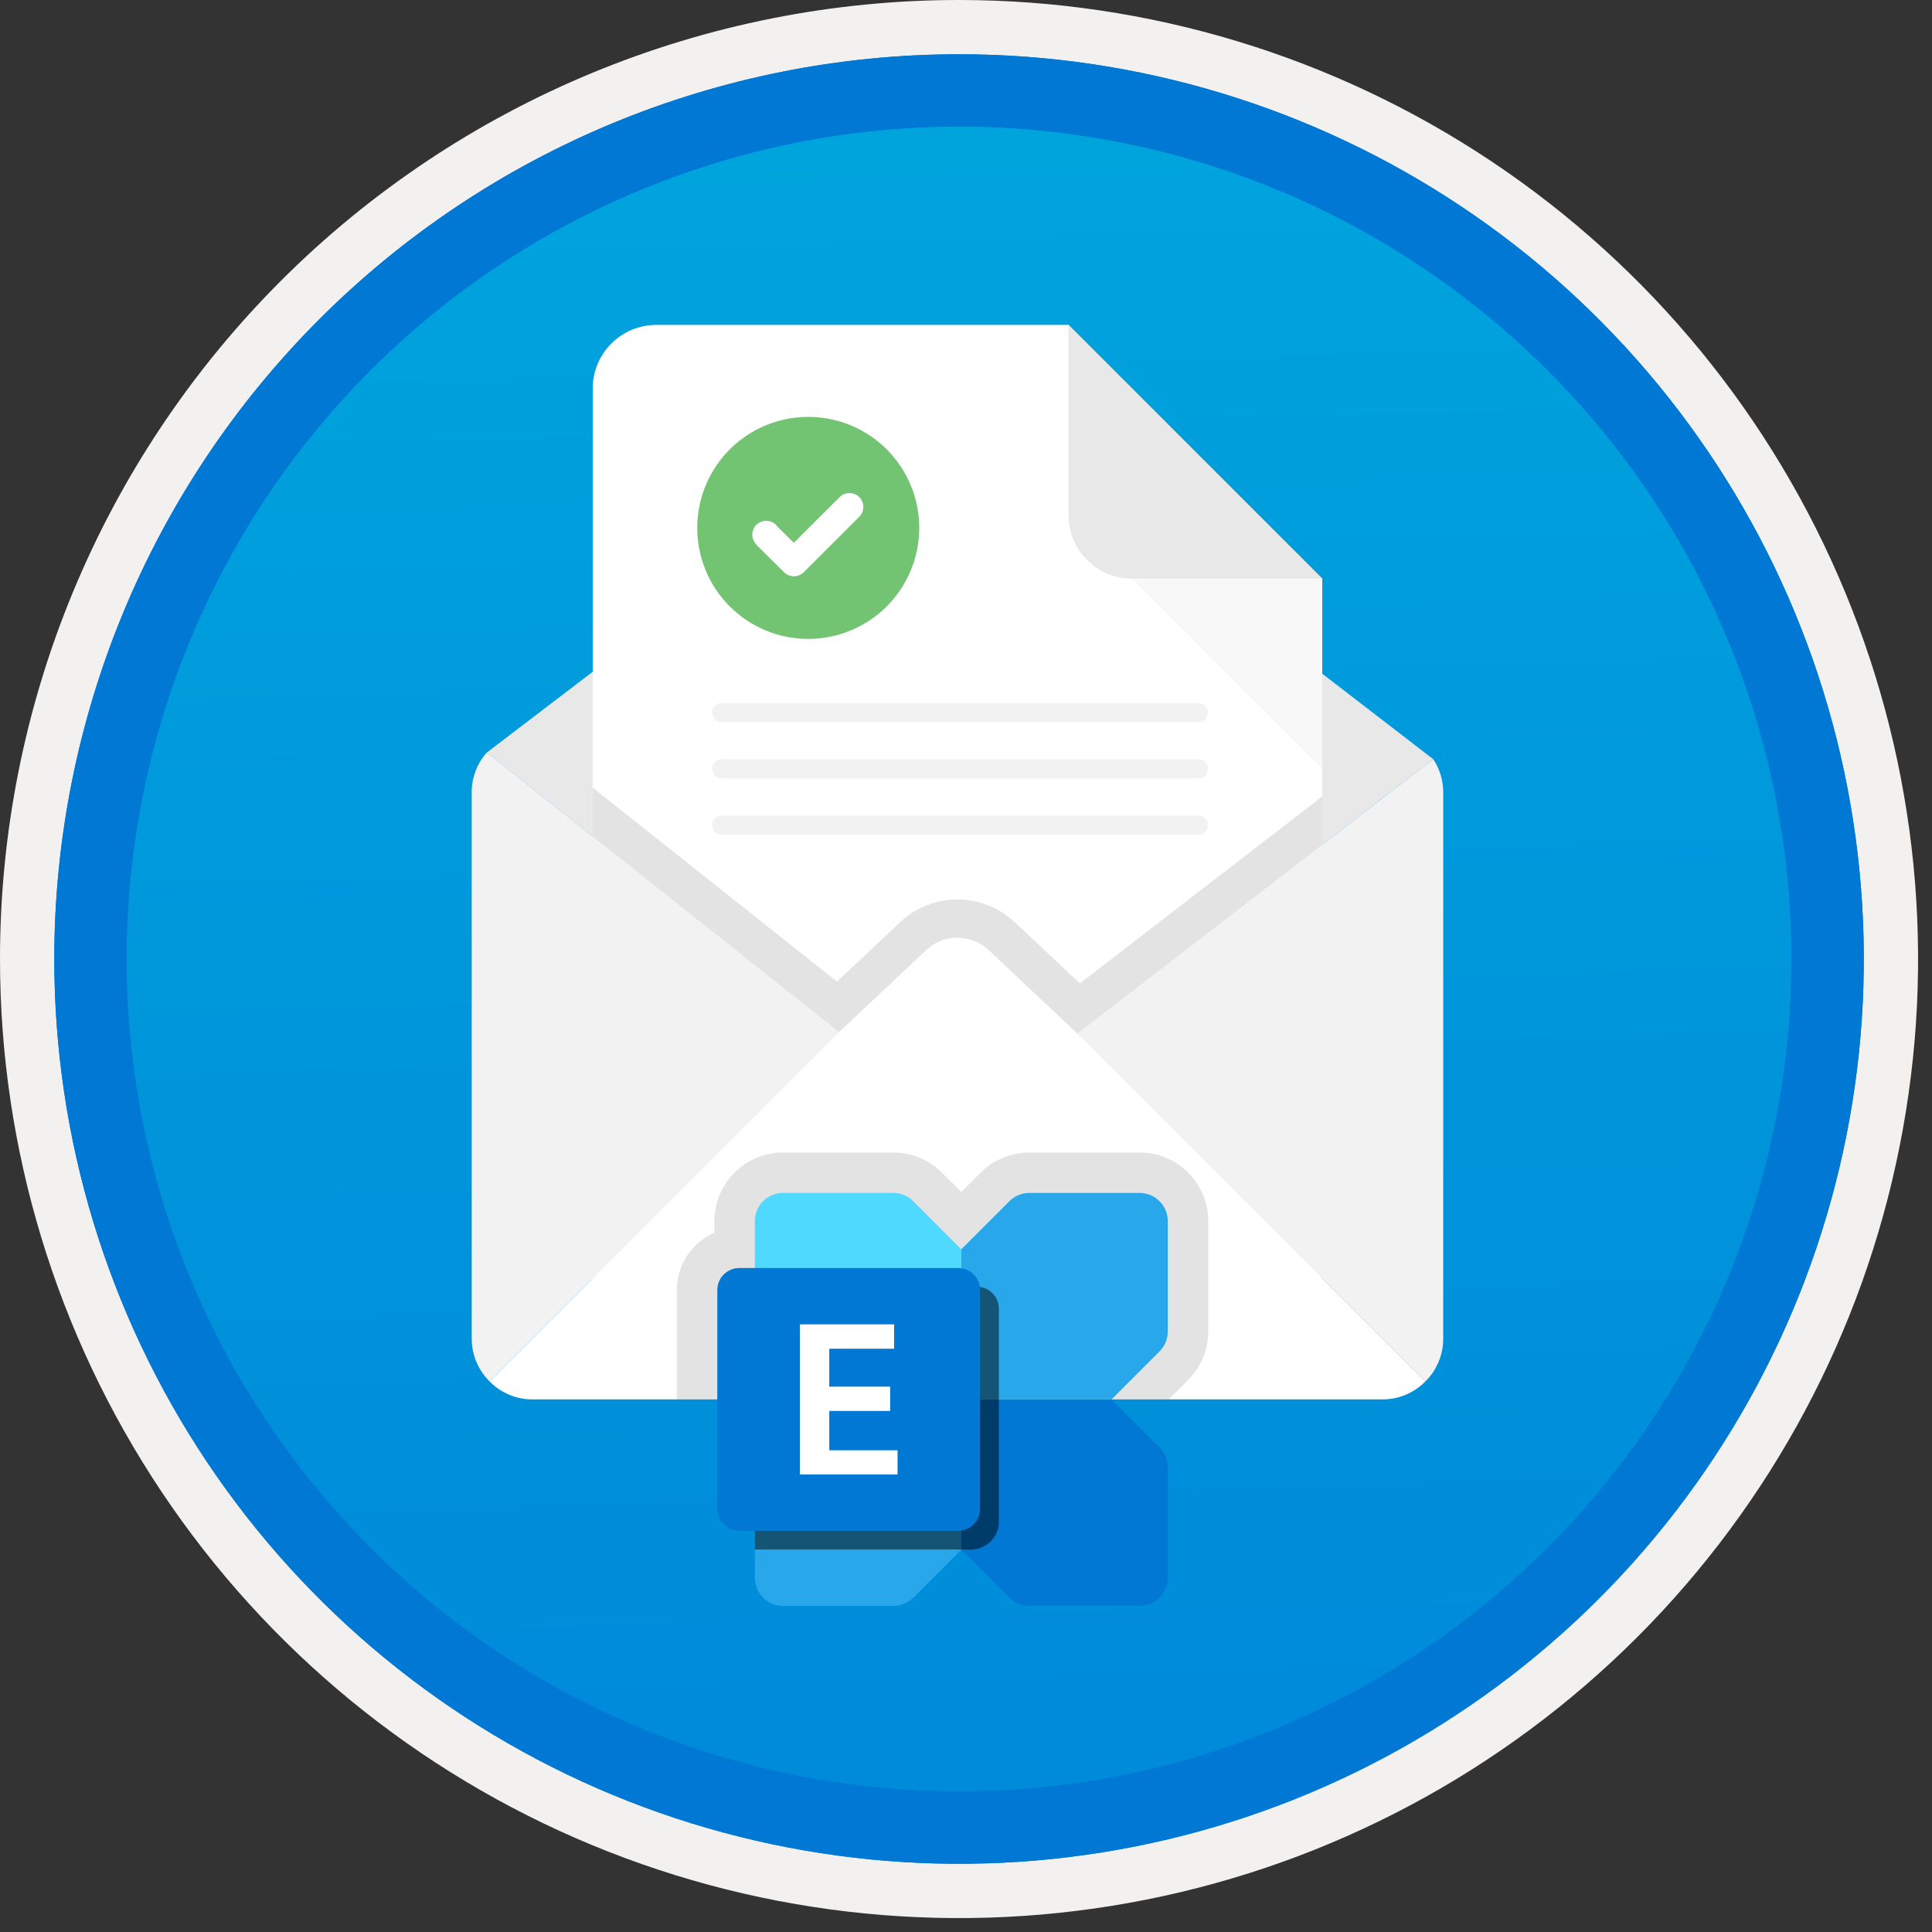 <svg width="100" height="100" viewBox="0 0 100 100" fill="none" xmlns="http://www.w3.org/2000/svg">
<rect x="0" y="0" width="100" height="100" fill="#333333" stroke="none"/>
<g clip-path="url(#clip0)">
<path d="M49.64 96.448C40.382 96.448 31.332 93.703 23.634 88.559C15.936 83.416 9.936 76.105 6.393 67.552C2.85 58.998 1.923 49.586 3.73 40.506C5.536 31.426 9.994 23.085 16.54 16.538C23.087 9.992 31.428 5.534 40.508 3.728C49.588 1.921 59 2.848 67.553 6.391C76.107 9.934 83.418 15.934 88.561 23.632C93.705 31.33 96.45 40.38 96.45 49.638C96.451 55.785 95.24 61.873 92.888 67.552C90.535 73.231 87.088 78.392 82.741 82.739C78.394 87.086 73.234 90.534 67.554 92.886C61.875 95.238 55.787 96.449 49.64 96.448V96.448Z" fill="url(#paint0_linear)"/>
<path fill-rule="evenodd" clip-rule="evenodd" d="M95.54 49.64C95.54 58.718 92.848 67.593 87.805 75.141C82.761 82.689 75.592 88.572 67.205 92.046C58.818 95.52 49.589 96.429 40.685 94.658C31.782 92.887 23.603 88.515 17.184 82.096C10.765 75.677 6.393 67.498 4.622 58.595C2.851 49.691 3.76 40.462 7.234 32.075C10.708 23.688 16.591 16.519 24.139 11.476C31.688 6.432 40.562 3.74 49.64 3.74C55.668 3.74 61.636 4.927 67.205 7.234C72.774 9.541 77.834 12.921 82.096 17.184C86.359 21.446 89.739 26.506 92.046 32.075C94.353 37.644 95.54 43.612 95.54 49.64V49.64ZM49.64 3.62732e-07C59.458 3.62732e-07 69.055 2.911 77.219 8.366C85.382 13.82 91.744 21.573 95.501 30.644C99.258 39.714 100.242 49.695 98.326 59.324C96.411 68.954 91.683 77.799 84.741 84.741C77.799 91.683 68.954 96.411 59.324 98.326C49.695 100.242 39.714 99.258 30.644 95.501C21.573 91.744 13.82 85.382 8.366 77.219C2.911 69.055 3.62732e-07 59.458 3.62732e-07 49.64C-0.001 43.121 1.283 36.666 3.777 30.643C6.271 24.62 9.928 19.147 14.537 14.537C19.147 9.928 24.62 6.271 30.643 3.777C36.666 1.283 43.121 -0.001 49.64 3.62732e-07V3.62732e-07Z" fill="#F2F1F0"/>
<path fill-rule="evenodd" clip-rule="evenodd" d="M92.73 49.639C92.73 58.161 90.202 66.492 85.468 73.578C80.733 80.664 74.003 86.187 66.129 89.449C58.256 92.71 49.592 93.563 41.233 91.901C32.874 90.238 25.197 86.134 19.17 80.108C13.144 74.082 9.04 66.404 7.378 58.045C5.715 49.686 6.568 41.023 9.83 33.149C13.091 25.275 18.614 18.545 25.7 13.811C32.786 9.076 41.117 6.549 49.64 6.549C55.298 6.548 60.902 7.663 66.13 9.828C71.358 11.993 76.108 15.167 80.11 19.169C84.111 23.17 87.285 27.92 89.45 33.148C91.616 38.377 92.73 43.98 92.73 49.639V49.639ZM49.64 2.809C58.902 2.809 67.956 5.555 75.657 10.701C83.358 15.847 89.36 23.16 92.905 31.718C96.449 40.275 97.377 49.691 95.57 58.775C93.763 67.859 89.303 76.203 82.753 82.752C76.204 89.302 67.86 93.762 58.776 95.569C49.691 97.376 40.276 96.448 31.718 92.904C23.161 89.359 15.848 83.357 10.702 75.656C5.556 67.955 2.81 58.901 2.81 49.639C2.811 37.219 7.745 25.308 16.527 16.526C25.309 7.744 37.22 2.81 49.64 2.809V2.809Z" fill="#0078D4"/>
<path fill-rule="evenodd" clip-rule="evenodd" d="M92.73 49.639C92.73 58.161 90.202 66.492 85.468 73.578C80.733 80.664 74.003 86.187 66.129 89.449C58.256 92.71 49.592 93.563 41.233 91.901C32.874 90.238 25.197 86.134 19.17 80.108C13.144 74.082 9.04 66.404 7.378 58.045C5.715 49.686 6.568 41.022 9.83 33.149C13.091 25.275 18.614 18.545 25.7 13.811C32.786 9.076 41.117 6.549 49.64 6.549C55.298 6.548 60.902 7.663 66.13 9.828C71.358 11.993 76.108 15.167 80.11 19.169C84.111 23.17 87.285 27.92 89.45 33.148C91.616 38.376 92.73 43.98 92.73 49.639V49.639ZM49.64 2.809C58.902 2.809 67.956 5.555 75.657 10.701C83.358 15.847 89.36 23.16 92.905 31.718C96.449 40.275 97.377 49.691 95.57 58.775C93.763 67.859 89.303 76.203 82.753 82.752C76.204 89.302 67.86 93.762 58.776 95.569C49.691 97.376 40.276 96.448 31.718 92.904C23.161 89.359 15.848 83.357 10.702 75.656C5.556 67.955 2.81 58.901 2.81 49.639C2.811 37.219 7.745 25.308 16.527 16.526C25.309 7.744 37.22 2.81 49.64 2.809V2.809Z" fill="#0078D4"/>
<path fill-rule="evenodd" clip-rule="evenodd" d="M25.202 38.948L48.15 21.444C48.562 21.13 49.067 20.96 49.585 20.961C50.104 20.962 50.607 21.134 51.018 21.451L74.182 39.294L49.558 58.292L25.202 38.948Z" fill="#E8E8E8"/>
<path fill-rule="evenodd" clip-rule="evenodd" d="M33.962 16.816C33.092 16.819 32.259 17.166 31.643 17.781C31.028 18.396 30.681 19.23 30.679 20.1V66.067C30.681 66.937 31.028 67.771 31.643 68.386C32.259 69.001 33.092 69.348 33.962 69.35H65.154C66.024 69.348 66.858 69.001 67.473 68.386C68.089 67.771 68.435 66.937 68.438 66.067V29.95L55.304 16.816H33.962Z" fill="white"/>
<path fill-rule="evenodd" clip-rule="evenodd" d="M58.588 29.95H68.438L55.304 16.816V26.667C55.307 27.537 55.654 28.37 56.269 28.985C56.884 29.601 57.718 29.947 58.588 29.95V29.95Z" fill="#E8E8E8"/>
<path opacity="0.5" fill-rule="evenodd" clip-rule="evenodd" d="M68.438 39.799L58.588 29.949H68.438V39.799Z" fill="#F2F2F2"/>
<path opacity="0.2" fill-rule="evenodd" clip-rule="evenodd" d="M30.679 69.35H68.438V41.226L55.893 50.902L52.529 47.735C51.725 46.978 50.662 46.557 49.558 46.557C48.454 46.557 47.392 46.978 46.587 47.735L43.322 50.807L30.679 40.77V69.35Z" fill="#767676"/>
<path fill-rule="evenodd" clip-rule="evenodd" d="M43.431 53.418L25.344 71.505C25.05 71.216 24.816 70.871 24.657 70.49C24.497 70.11 24.416 69.701 24.416 69.289V41.004C24.414 40.244 24.694 39.511 25.202 38.945L43.431 53.418Z" fill="#F2F2F2"/>
<path fill-rule="evenodd" clip-rule="evenodd" d="M74.701 41.006V69.291C74.701 69.703 74.62 70.112 74.461 70.492C74.301 70.873 74.068 71.217 73.774 71.507L55.766 53.498L74.182 39.293C74.521 39.8 74.701 40.396 74.701 41.006V41.006Z" fill="#F2F2F2"/>
<path fill-rule="evenodd" clip-rule="evenodd" d="M73.773 71.506C73.484 71.8 73.139 72.034 72.759 72.193C72.378 72.352 71.97 72.434 71.558 72.433H27.559C27.146 72.434 26.738 72.352 26.358 72.193C25.977 72.034 25.633 71.8 25.344 71.506L43.43 53.419L47.943 49.175C48.38 48.764 48.958 48.535 49.558 48.535C50.158 48.535 50.736 48.764 51.173 49.176L55.765 53.498L73.773 71.506Z" fill="white"/>
<path fill-rule="evenodd" clip-rule="evenodd" d="M41.835 33.07C40.699 33.07 39.588 32.733 38.643 32.102C37.698 31.47 36.961 30.573 36.526 29.523C36.092 28.473 35.978 27.318 36.2 26.203C36.421 25.088 36.968 24.065 37.772 23.261C38.576 22.457 39.599 21.91 40.714 21.689C41.829 21.467 42.984 21.581 44.034 22.015C45.084 22.45 45.981 23.187 46.613 24.132C47.244 25.077 47.581 26.188 47.581 27.324C47.581 28.848 46.975 30.309 45.898 31.387C44.82 32.465 43.359 33.07 41.835 33.07Z" fill="#72C472"/>
<path fill-rule="evenodd" clip-rule="evenodd" d="M44.475 25.73C44.34 25.595 44.157 25.52 43.967 25.52C43.776 25.52 43.593 25.595 43.459 25.73L41.089 28.097L40.234 27.25C40.214 27.22 40.191 27.192 40.166 27.166C40.032 27.032 39.851 26.956 39.661 26.955C39.471 26.954 39.289 27.029 39.154 27.161C39.019 27.294 38.942 27.475 38.94 27.665C38.937 27.855 39.01 28.037 39.142 28.173L39.133 28.182L40.583 29.619C40.718 29.753 40.901 29.829 41.092 29.829C41.282 29.829 41.465 29.753 41.6 29.619L44.473 26.747L44.475 26.745C44.542 26.679 44.594 26.6 44.631 26.513C44.667 26.425 44.685 26.332 44.685 26.238C44.685 26.143 44.667 26.05 44.631 25.963C44.594 25.876 44.541 25.797 44.475 25.73Z" fill="white"/>
<path d="M37.356 36.883H62.028" stroke="#F2F2F2" stroke-width="0.989" stroke-miterlimit="10" stroke-linecap="round"/>
<path d="M37.356 39.797H62.028" stroke="#F2F2F2" stroke-width="0.989" stroke-miterlimit="10" stroke-linecap="round"/>
<path d="M37.356 42.711H62.028" stroke="#F2F2F2" stroke-width="0.989" stroke-miterlimit="10" stroke-linecap="round"/>
<path opacity="0.2" d="M60.494 72.434L61.5 71.427C61.831 71.099 62.093 70.707 62.272 70.276C62.45 69.845 62.541 69.383 62.54 68.916V63.205C62.539 62.263 62.164 61.36 61.498 60.694C60.833 60.028 59.93 59.653 58.988 59.652H53.276C52.335 59.655 51.432 60.029 50.765 60.693L49.759 61.699L48.751 60.693C48.084 60.029 47.181 59.655 46.24 59.652H40.528C39.587 59.653 38.684 60.028 38.018 60.694C37.352 61.36 36.977 62.263 36.976 63.205V63.806C36.399 64.057 35.908 64.471 35.563 64.997C35.218 65.523 35.034 66.138 35.034 66.767V72.434H60.494Z" fill="#767676"/>
<path d="M39.071 63.203V68.915C39.071 69.106 39.109 69.296 39.182 69.473C39.255 69.649 39.363 69.81 39.498 69.945L41.986 72.433H49.758V64.661L47.27 62.173C46.997 61.9 46.627 61.746 46.24 61.746H40.529C40.142 61.746 39.772 61.9 39.498 62.173C39.225 62.446 39.071 62.817 39.071 63.203V63.203Z" fill="#50D9FF"/>
<path d="M40.529 83.121H46.24C46.627 83.121 46.997 82.967 47.27 82.694L49.758 80.206V72.434H41.986L39.498 74.922C39.363 75.057 39.255 75.218 39.182 75.394C39.109 75.571 39.071 75.76 39.071 75.952V81.663C39.071 82.05 39.225 82.421 39.498 82.694C39.772 82.967 40.142 83.121 40.529 83.121Z" fill="#28A8EA"/>
<path d="M60.445 81.663V75.952C60.445 75.76 60.408 75.571 60.335 75.394C60.261 75.218 60.154 75.057 60.019 74.922L57.531 72.434H49.758V80.206L52.246 82.694C52.52 82.967 52.89 83.121 53.276 83.121H58.988C59.374 83.121 59.745 82.967 60.018 82.694C60.292 82.42 60.445 82.05 60.445 81.663V81.663Z" fill="#0078D4"/>
<path d="M58.988 61.746H53.276C52.89 61.746 52.52 61.9 52.246 62.173L49.758 64.661V72.433H57.531L60.019 69.945C60.154 69.81 60.261 69.649 60.335 69.473C60.408 69.296 60.446 69.106 60.445 68.915V63.203C60.445 62.817 60.292 62.446 60.018 62.173C59.745 61.9 59.374 61.746 58.988 61.746V61.746Z" fill="#28A8EA"/>
<path d="M50.568 66.602H39.071V80.203H50.345C50.691 80.181 51.017 80.036 51.265 79.795C51.514 79.554 51.669 79.233 51.702 78.888V67.735C51.701 67.435 51.581 67.147 51.368 66.935C51.156 66.722 50.868 66.602 50.568 66.602Z" fill="black" fill-opacity="0.5"/>
<path d="M49.596 79.235H38.261C37.961 79.234 37.673 79.114 37.461 78.901C37.249 78.689 37.129 78.401 37.128 78.101V66.767C37.129 66.466 37.249 66.178 37.461 65.966C37.673 65.754 37.961 65.634 38.261 65.633H49.596C49.897 65.634 50.185 65.753 50.397 65.966C50.61 66.178 50.729 66.466 50.73 66.767V78.101C50.729 78.401 50.61 78.689 50.397 78.902C50.185 79.114 49.897 79.234 49.596 79.235V79.235Z" fill="#0078D4"/>
<path d="M46.279 69.81H42.924V71.772H46.073V73.03H42.924V75.067H46.457V76.319H41.4V68.547H46.279L46.279 69.81Z" fill="white"/>
</g>
<defs>
<linearGradient id="paint0_linear" x1="47.87" y1="-15.155" x2="51.852" y2="130.613" gradientUnits="userSpaceOnUse">
<stop stop-color="#00ABDE"/>
<stop offset="1" stop-color="#007ED8"/>
</linearGradient>
<clipPath id="clip0">
<rect width="99.28" height="99.28" fill="white"/>
</clipPath>
</defs>
</svg>

